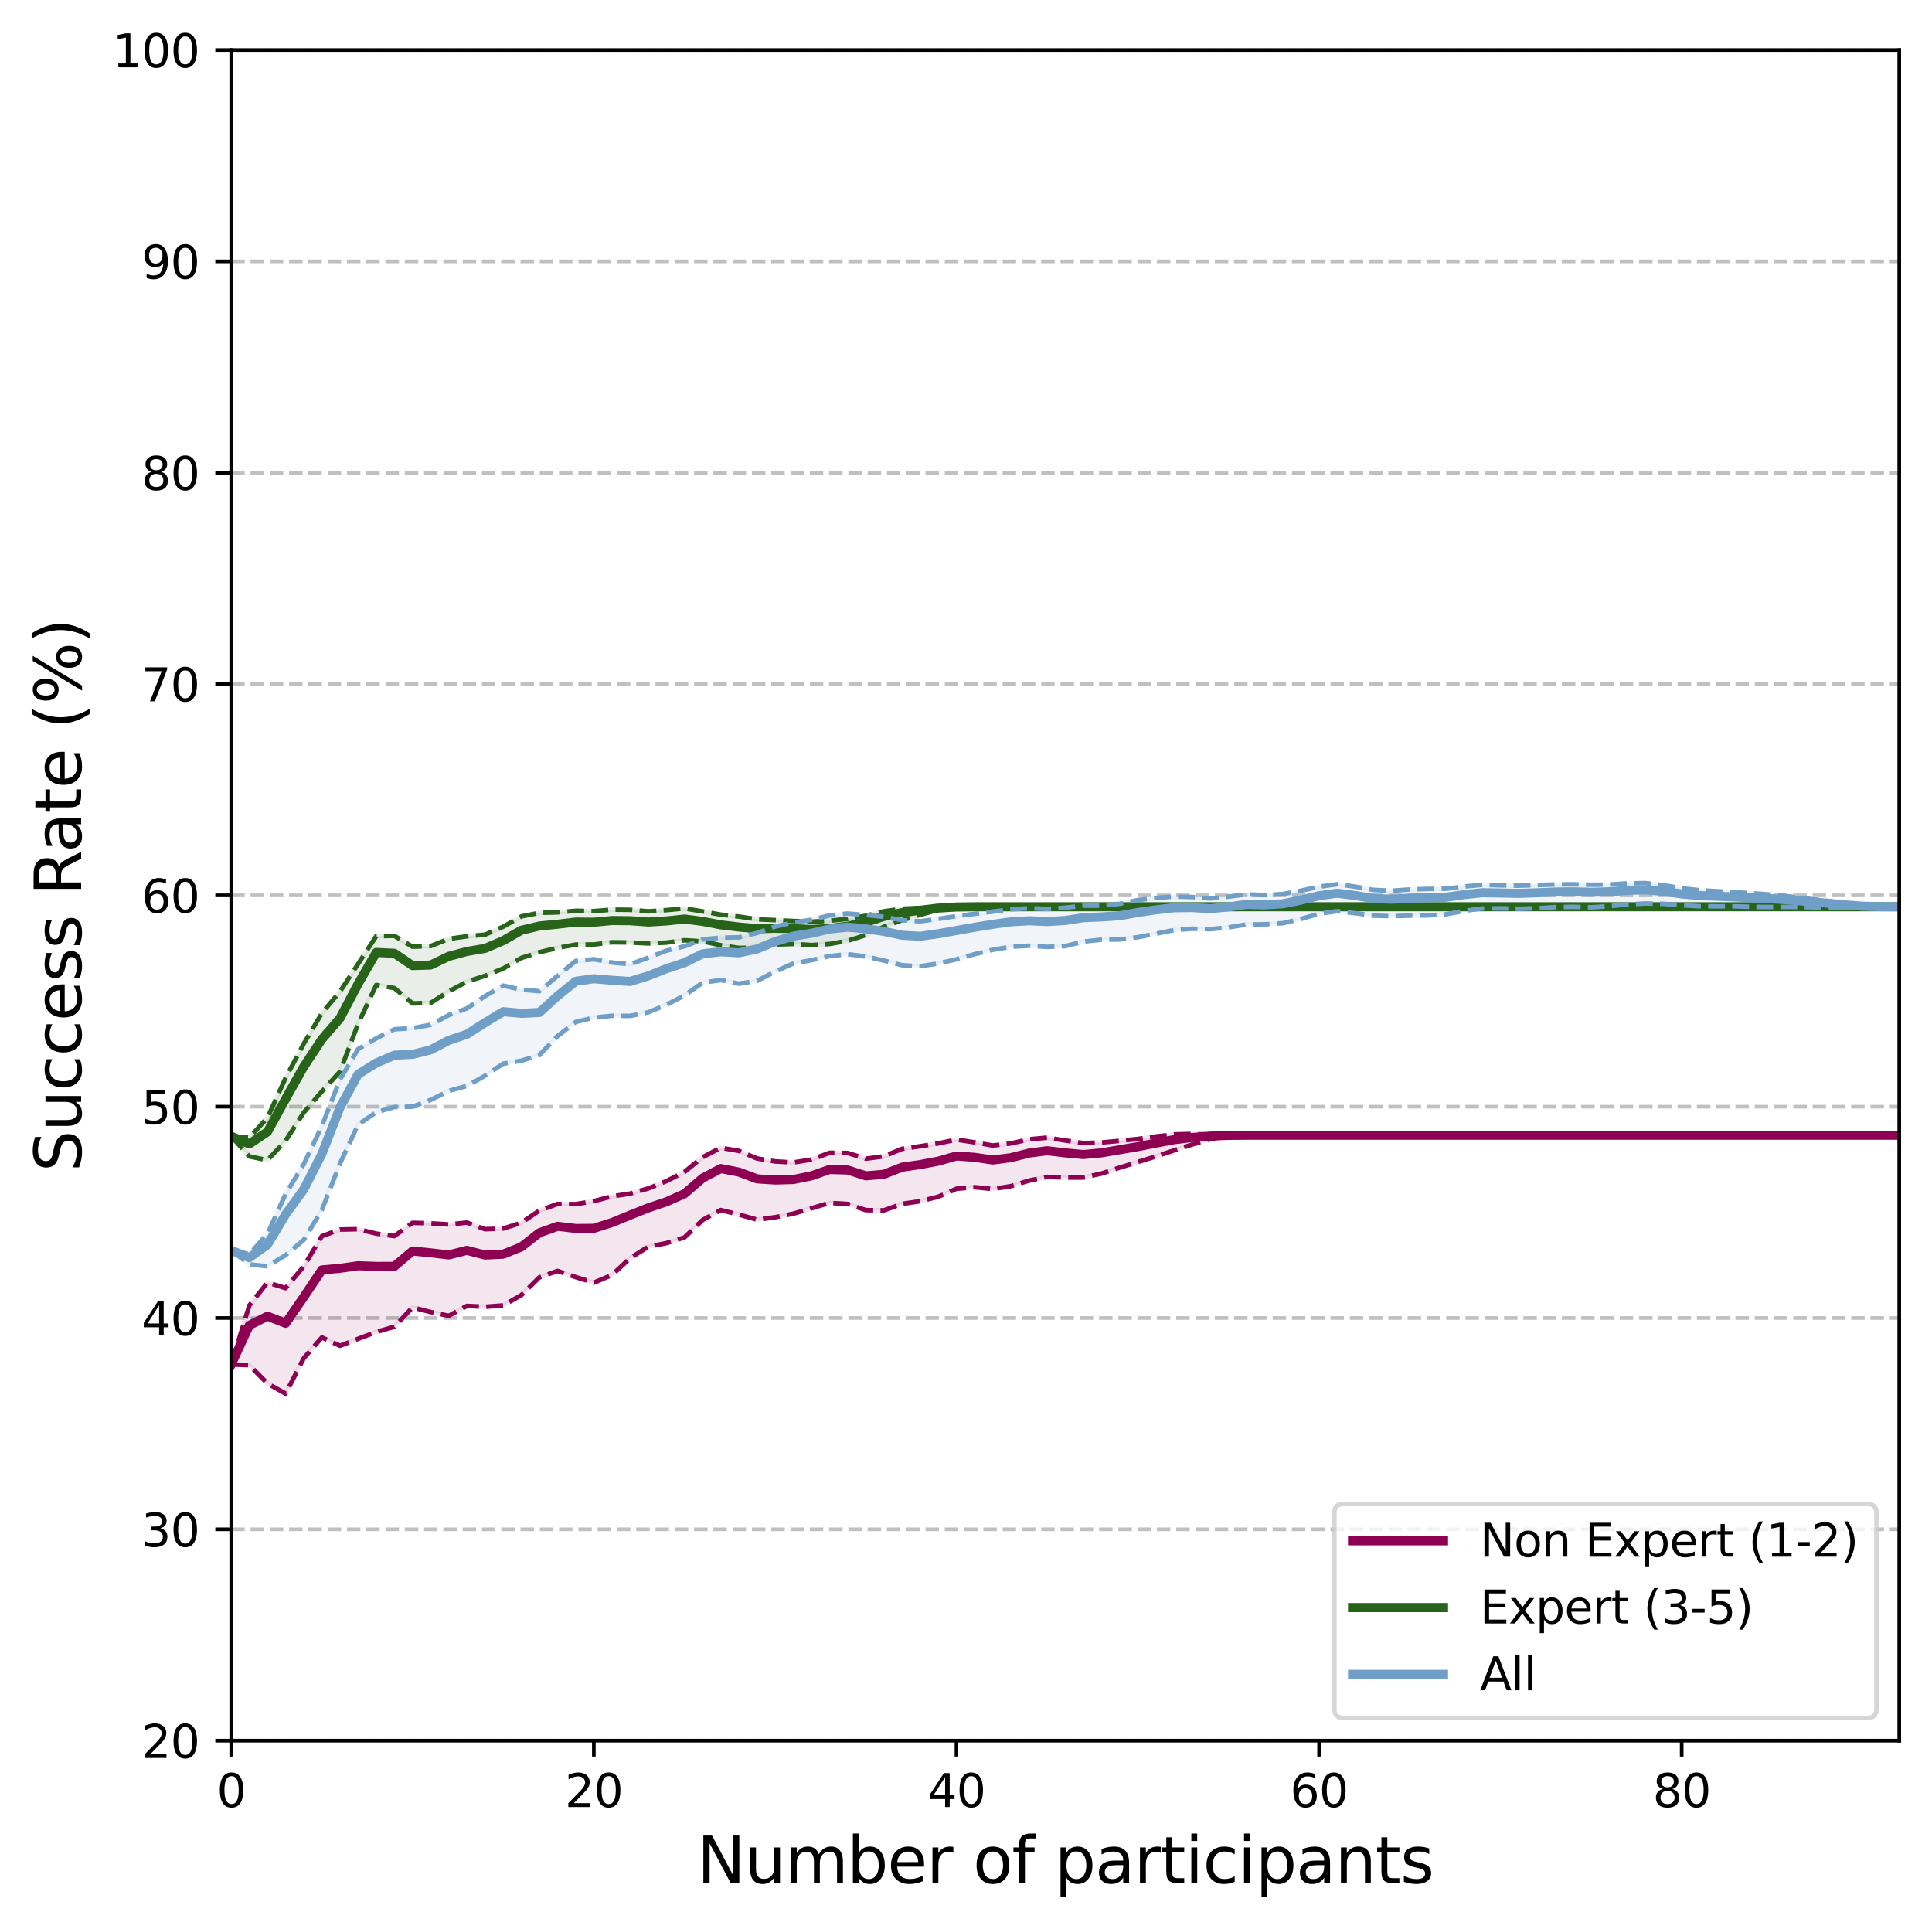 <?xml version="1.0" encoding="utf-8" standalone="no"?>
<!DOCTYPE svg PUBLIC "-//W3C//DTD SVG 1.1//EN"
  "http://www.w3.org/Graphics/SVG/1.1/DTD/svg11.dtd">
<svg xmlns:xlink="http://www.w3.org/1999/xlink" width="424.767pt" height="424.107pt" viewBox="0 0 424.767 424.107" xmlns="http://www.w3.org/2000/svg" version="1.1">
 <defs>
  <style type="text/css">*{stroke-linejoin: round; stroke-linecap: butt}</style>
 </defs>
 <g id="figure_1">
  <g id="patch_1">
   <path d="M 0 424.107 
L 424.767 424.107 
L 424.767 0 
L 0 0 
z
" style="fill: #ffffff"/>
  </g>
  <g id="axes_1">
   <g id="patch_2">
    <path d="M 50.837 382.679 
L 417.567 382.679 
L 417.567 10.999 
L 50.837 10.999 
z
" style="fill: #ffffff"/>
   </g>
   <g id="matplotlib.axis_1">
    <g id="xtick_1">
     <g id="line2d_1">
      <defs>
       <path id="md08ac98816" d="M 0 0 
L 0 3.5 
" style="stroke: #000000; stroke-width: 0.8"/>
      </defs>
      <g>
       <use xlink:href="#md08ac98816" x="50.837" y="382.679" style="stroke: #000000; stroke-width: 0.8"/>
      </g>
     </g>
     <g id="text_1">
      <!-- 0 -->
      <g transform="translate(47.656 397.278) scale(0.1 -0.1)">
       <defs>
        <path id="DejaVuSans-30" d="M 2034 4250 
Q 1547 4250 1301 3770 
Q 1056 3291 1056 2328 
Q 1056 1369 1301 889 
Q 1547 409 2034 409 
Q 2525 409 2770 889 
Q 3016 1369 3016 2328 
Q 3016 3291 2770 3770 
Q 2525 4250 2034 4250 
z
M 2034 4750 
Q 2819 4750 3233 4129 
Q 3647 3509 3647 2328 
Q 3647 1150 3233 529 
Q 2819 -91 2034 -91 
Q 1250 -91 836 529 
Q 422 1150 422 2328 
Q 422 3509 836 4129 
Q 1250 4750 2034 4750 
z
" transform="scale(0.016)"/>
       </defs>
       <use xlink:href="#DejaVuSans-30"/>
      </g>
     </g>
    </g>
    <g id="xtick_2">
     <g id="line2d_2">
      <g>
       <use xlink:href="#md08ac98816" x="130.561" y="382.679" style="stroke: #000000; stroke-width: 0.8"/>
      </g>
     </g>
     <g id="text_2">
      <!-- 20 -->
      <g transform="translate(124.198 397.278) scale(0.1 -0.1)">
       <defs>
        <path id="DejaVuSans-32" d="M 1228 531 
L 3431 531 
L 3431 0 
L 469 0 
L 469 531 
Q 828 903 1448 1529 
Q 2069 2156 2228 2338 
Q 2531 2678 2651 2914 
Q 2772 3150 2772 3378 
Q 2772 3750 2511 3984 
Q 2250 4219 1831 4219 
Q 1534 4219 1204 4116 
Q 875 4013 500 3803 
L 500 4441 
Q 881 4594 1212 4672 
Q 1544 4750 1819 4750 
Q 2544 4750 2975 4387 
Q 3406 4025 3406 3419 
Q 3406 3131 3298 2873 
Q 3191 2616 2906 2266 
Q 2828 2175 2409 1742 
Q 1991 1309 1228 531 
z
" transform="scale(0.016)"/>
       </defs>
       <use xlink:href="#DejaVuSans-32"/>
       <use xlink:href="#DejaVuSans-30" x="63.623"/>
      </g>
     </g>
    </g>
    <g id="xtick_3">
     <g id="line2d_3">
      <g>
       <use xlink:href="#md08ac98816" x="210.285" y="382.679" style="stroke: #000000; stroke-width: 0.8"/>
      </g>
     </g>
     <g id="text_3">
      <!-- 40 -->
      <g transform="translate(203.922 397.278) scale(0.1 -0.1)">
       <defs>
        <path id="DejaVuSans-34" d="M 2419 4116 
L 825 1625 
L 2419 1625 
L 2419 4116 
z
M 2253 4666 
L 3047 4666 
L 3047 1625 
L 3713 1625 
L 3713 1100 
L 3047 1100 
L 3047 0 
L 2419 0 
L 2419 1100 
L 313 1100 
L 313 1709 
L 2253 4666 
z
" transform="scale(0.016)"/>
       </defs>
       <use xlink:href="#DejaVuSans-34"/>
       <use xlink:href="#DejaVuSans-30" x="63.623"/>
      </g>
     </g>
    </g>
    <g id="xtick_4">
     <g id="line2d_4">
      <g>
       <use xlink:href="#md08ac98816" x="290.009" y="382.679" style="stroke: #000000; stroke-width: 0.8"/>
      </g>
     </g>
     <g id="text_4">
      <!-- 60 -->
      <g transform="translate(283.646 397.278) scale(0.1 -0.1)">
       <defs>
        <path id="DejaVuSans-36" d="M 2113 2584 
Q 1688 2584 1439 2293 
Q 1191 2003 1191 1497 
Q 1191 994 1439 701 
Q 1688 409 2113 409 
Q 2538 409 2786 701 
Q 3034 994 3034 1497 
Q 3034 2003 2786 2293 
Q 2538 2584 2113 2584 
z
M 3366 4563 
L 3366 3988 
Q 3128 4100 2886 4159 
Q 2644 4219 2406 4219 
Q 1781 4219 1451 3797 
Q 1122 3375 1075 2522 
Q 1259 2794 1537 2939 
Q 1816 3084 2150 3084 
Q 2853 3084 3261 2657 
Q 3669 2231 3669 1497 
Q 3669 778 3244 343 
Q 2819 -91 2113 -91 
Q 1303 -91 875 529 
Q 447 1150 447 2328 
Q 447 3434 972 4092 
Q 1497 4750 2381 4750 
Q 2619 4750 2861 4703 
Q 3103 4656 3366 4563 
z
" transform="scale(0.016)"/>
       </defs>
       <use xlink:href="#DejaVuSans-36"/>
       <use xlink:href="#DejaVuSans-30" x="63.623"/>
      </g>
     </g>
    </g>
    <g id="xtick_5">
     <g id="line2d_5">
      <g>
       <use xlink:href="#md08ac98816" x="369.733" y="382.679" style="stroke: #000000; stroke-width: 0.8"/>
      </g>
     </g>
     <g id="text_5">
      <!-- 80 -->
      <g transform="translate(363.37 397.278) scale(0.1 -0.1)">
       <defs>
        <path id="DejaVuSans-38" d="M 2034 2216 
Q 1584 2216 1326 1975 
Q 1069 1734 1069 1313 
Q 1069 891 1326 650 
Q 1584 409 2034 409 
Q 2484 409 2743 651 
Q 3003 894 3003 1313 
Q 3003 1734 2745 1975 
Q 2488 2216 2034 2216 
z
M 1403 2484 
Q 997 2584 770 2862 
Q 544 3141 544 3541 
Q 544 4100 942 4425 
Q 1341 4750 2034 4750 
Q 2731 4750 3128 4425 
Q 3525 4100 3525 3541 
Q 3525 3141 3298 2862 
Q 3072 2584 2669 2484 
Q 3125 2378 3379 2068 
Q 3634 1759 3634 1313 
Q 3634 634 3220 271 
Q 2806 -91 2034 -91 
Q 1263 -91 848 271 
Q 434 634 434 1313 
Q 434 1759 690 2068 
Q 947 2378 1403 2484 
z
M 1172 3481 
Q 1172 3119 1398 2916 
Q 1625 2713 2034 2713 
Q 2441 2713 2670 2916 
Q 2900 3119 2900 3481 
Q 2900 3844 2670 4047 
Q 2441 4250 2034 4250 
Q 1625 4250 1398 4047 
Q 1172 3844 1172 3481 
z
" transform="scale(0.016)"/>
       </defs>
       <use xlink:href="#DejaVuSans-38"/>
       <use xlink:href="#DejaVuSans-30" x="63.623"/>
      </g>
     </g>
    </g>
    <g id="text_6">
     <!-- Number of participants -->
     <g transform="translate(153.23 413.995) scale(0.14 -0.14)">
      <defs>
       <path id="DejaVuSans-4e" d="M 628 4666 
L 1478 4666 
L 3547 763 
L 3547 4666 
L 4159 4666 
L 4159 0 
L 3309 0 
L 1241 3903 
L 1241 0 
L 628 0 
L 628 4666 
z
" transform="scale(0.016)"/>
       <path id="DejaVuSans-75" d="M 544 1381 
L 544 3500 
L 1119 3500 
L 1119 1403 
Q 1119 906 1312 657 
Q 1506 409 1894 409 
Q 2359 409 2629 706 
Q 2900 1003 2900 1516 
L 2900 3500 
L 3475 3500 
L 3475 0 
L 2900 0 
L 2900 538 
Q 2691 219 2414 64 
Q 2138 -91 1772 -91 
Q 1169 -91 856 284 
Q 544 659 544 1381 
z
M 1991 3584 
L 1991 3584 
z
" transform="scale(0.016)"/>
       <path id="DejaVuSans-6d" d="M 3328 2828 
Q 3544 3216 3844 3400 
Q 4144 3584 4550 3584 
Q 5097 3584 5394 3201 
Q 5691 2819 5691 2113 
L 5691 0 
L 5113 0 
L 5113 2094 
Q 5113 2597 4934 2840 
Q 4756 3084 4391 3084 
Q 3944 3084 3684 2787 
Q 3425 2491 3425 1978 
L 3425 0 
L 2847 0 
L 2847 2094 
Q 2847 2600 2669 2842 
Q 2491 3084 2119 3084 
Q 1678 3084 1418 2786 
Q 1159 2488 1159 1978 
L 1159 0 
L 581 0 
L 581 3500 
L 1159 3500 
L 1159 2956 
Q 1356 3278 1631 3431 
Q 1906 3584 2284 3584 
Q 2666 3584 2933 3390 
Q 3200 3197 3328 2828 
z
" transform="scale(0.016)"/>
       <path id="DejaVuSans-62" d="M 3116 1747 
Q 3116 2381 2855 2742 
Q 2594 3103 2138 3103 
Q 1681 3103 1420 2742 
Q 1159 2381 1159 1747 
Q 1159 1113 1420 752 
Q 1681 391 2138 391 
Q 2594 391 2855 752 
Q 3116 1113 3116 1747 
z
M 1159 2969 
Q 1341 3281 1617 3432 
Q 1894 3584 2278 3584 
Q 2916 3584 3314 3078 
Q 3713 2572 3713 1747 
Q 3713 922 3314 415 
Q 2916 -91 2278 -91 
Q 1894 -91 1617 61 
Q 1341 213 1159 525 
L 1159 0 
L 581 0 
L 581 4863 
L 1159 4863 
L 1159 2969 
z
" transform="scale(0.016)"/>
       <path id="DejaVuSans-65" d="M 3597 1894 
L 3597 1613 
L 953 1613 
Q 991 1019 1311 708 
Q 1631 397 2203 397 
Q 2534 397 2845 478 
Q 3156 559 3463 722 
L 3463 178 
Q 3153 47 2828 -22 
Q 2503 -91 2169 -91 
Q 1331 -91 842 396 
Q 353 884 353 1716 
Q 353 2575 817 3079 
Q 1281 3584 2069 3584 
Q 2775 3584 3186 3129 
Q 3597 2675 3597 1894 
z
M 3022 2063 
Q 3016 2534 2758 2815 
Q 2500 3097 2075 3097 
Q 1594 3097 1305 2825 
Q 1016 2553 972 2059 
L 3022 2063 
z
" transform="scale(0.016)"/>
       <path id="DejaVuSans-72" d="M 2631 2963 
Q 2534 3019 2420 3045 
Q 2306 3072 2169 3072 
Q 1681 3072 1420 2755 
Q 1159 2438 1159 1844 
L 1159 0 
L 581 0 
L 581 3500 
L 1159 3500 
L 1159 2956 
Q 1341 3275 1631 3429 
Q 1922 3584 2338 3584 
Q 2397 3584 2469 3576 
Q 2541 3569 2628 3553 
L 2631 2963 
z
" transform="scale(0.016)"/>
       <path id="DejaVuSans-20" transform="scale(0.016)"/>
       <path id="DejaVuSans-6f" d="M 1959 3097 
Q 1497 3097 1228 2736 
Q 959 2375 959 1747 
Q 959 1119 1226 758 
Q 1494 397 1959 397 
Q 2419 397 2687 759 
Q 2956 1122 2956 1747 
Q 2956 2369 2687 2733 
Q 2419 3097 1959 3097 
z
M 1959 3584 
Q 2709 3584 3137 3096 
Q 3566 2609 3566 1747 
Q 3566 888 3137 398 
Q 2709 -91 1959 -91 
Q 1206 -91 779 398 
Q 353 888 353 1747 
Q 353 2609 779 3096 
Q 1206 3584 1959 3584 
z
" transform="scale(0.016)"/>
       <path id="DejaVuSans-66" d="M 2375 4863 
L 2375 4384 
L 1825 4384 
Q 1516 4384 1395 4259 
Q 1275 4134 1275 3809 
L 1275 3500 
L 2222 3500 
L 2222 3053 
L 1275 3053 
L 1275 0 
L 697 0 
L 697 3053 
L 147 3053 
L 147 3500 
L 697 3500 
L 697 3744 
Q 697 4328 969 4595 
Q 1241 4863 1831 4863 
L 2375 4863 
z
" transform="scale(0.016)"/>
       <path id="DejaVuSans-70" d="M 1159 525 
L 1159 -1331 
L 581 -1331 
L 581 3500 
L 1159 3500 
L 1159 2969 
Q 1341 3281 1617 3432 
Q 1894 3584 2278 3584 
Q 2916 3584 3314 3078 
Q 3713 2572 3713 1747 
Q 3713 922 3314 415 
Q 2916 -91 2278 -91 
Q 1894 -91 1617 61 
Q 1341 213 1159 525 
z
M 3116 1747 
Q 3116 2381 2855 2742 
Q 2594 3103 2138 3103 
Q 1681 3103 1420 2742 
Q 1159 2381 1159 1747 
Q 1159 1113 1420 752 
Q 1681 391 2138 391 
Q 2594 391 2855 752 
Q 3116 1113 3116 1747 
z
" transform="scale(0.016)"/>
       <path id="DejaVuSans-61" d="M 2194 1759 
Q 1497 1759 1228 1600 
Q 959 1441 959 1056 
Q 959 750 1161 570 
Q 1363 391 1709 391 
Q 2188 391 2477 730 
Q 2766 1069 2766 1631 
L 2766 1759 
L 2194 1759 
z
M 3341 1997 
L 3341 0 
L 2766 0 
L 2766 531 
Q 2569 213 2275 61 
Q 1981 -91 1556 -91 
Q 1019 -91 701 211 
Q 384 513 384 1019 
Q 384 1609 779 1909 
Q 1175 2209 1959 2209 
L 2766 2209 
L 2766 2266 
Q 2766 2663 2505 2880 
Q 2244 3097 1772 3097 
Q 1472 3097 1187 3025 
Q 903 2953 641 2809 
L 641 3341 
Q 956 3463 1253 3523 
Q 1550 3584 1831 3584 
Q 2591 3584 2966 3190 
Q 3341 2797 3341 1997 
z
" transform="scale(0.016)"/>
       <path id="DejaVuSans-74" d="M 1172 4494 
L 1172 3500 
L 2356 3500 
L 2356 3053 
L 1172 3053 
L 1172 1153 
Q 1172 725 1289 603 
Q 1406 481 1766 481 
L 2356 481 
L 2356 0 
L 1766 0 
Q 1100 0 847 248 
Q 594 497 594 1153 
L 594 3053 
L 172 3053 
L 172 3500 
L 594 3500 
L 594 4494 
L 1172 4494 
z
" transform="scale(0.016)"/>
       <path id="DejaVuSans-69" d="M 603 3500 
L 1178 3500 
L 1178 0 
L 603 0 
L 603 3500 
z
M 603 4863 
L 1178 4863 
L 1178 4134 
L 603 4134 
L 603 4863 
z
" transform="scale(0.016)"/>
       <path id="DejaVuSans-63" d="M 3122 3366 
L 3122 2828 
Q 2878 2963 2633 3030 
Q 2388 3097 2138 3097 
Q 1578 3097 1268 2742 
Q 959 2388 959 1747 
Q 959 1106 1268 751 
Q 1578 397 2138 397 
Q 2388 397 2633 464 
Q 2878 531 3122 666 
L 3122 134 
Q 2881 22 2623 -34 
Q 2366 -91 2075 -91 
Q 1284 -91 818 406 
Q 353 903 353 1747 
Q 353 2603 823 3093 
Q 1294 3584 2113 3584 
Q 2378 3584 2631 3529 
Q 2884 3475 3122 3366 
z
" transform="scale(0.016)"/>
       <path id="DejaVuSans-6e" d="M 3513 2113 
L 3513 0 
L 2938 0 
L 2938 2094 
Q 2938 2591 2744 2837 
Q 2550 3084 2163 3084 
Q 1697 3084 1428 2787 
Q 1159 2491 1159 1978 
L 1159 0 
L 581 0 
L 581 3500 
L 1159 3500 
L 1159 2956 
Q 1366 3272 1645 3428 
Q 1925 3584 2291 3584 
Q 2894 3584 3203 3211 
Q 3513 2838 3513 2113 
z
" transform="scale(0.016)"/>
       <path id="DejaVuSans-73" d="M 2834 3397 
L 2834 2853 
Q 2591 2978 2328 3040 
Q 2066 3103 1784 3103 
Q 1356 3103 1142 2972 
Q 928 2841 928 2578 
Q 928 2378 1081 2264 
Q 1234 2150 1697 2047 
L 1894 2003 
Q 2506 1872 2764 1633 
Q 3022 1394 3022 966 
Q 3022 478 2636 193 
Q 2250 -91 1575 -91 
Q 1294 -91 989 -36 
Q 684 19 347 128 
L 347 722 
Q 666 556 975 473 
Q 1284 391 1588 391 
Q 1994 391 2212 530 
Q 2431 669 2431 922 
Q 2431 1156 2273 1281 
Q 2116 1406 1581 1522 
L 1381 1569 
Q 847 1681 609 1914 
Q 372 2147 372 2553 
Q 372 3047 722 3315 
Q 1072 3584 1716 3584 
Q 2034 3584 2315 3537 
Q 2597 3491 2834 3397 
z
" transform="scale(0.016)"/>
      </defs>
      <use xlink:href="#DejaVuSans-4e"/>
      <use xlink:href="#DejaVuSans-75" x="74.805"/>
      <use xlink:href="#DejaVuSans-6d" x="138.184"/>
      <use xlink:href="#DejaVuSans-62" x="235.596"/>
      <use xlink:href="#DejaVuSans-65" x="299.072"/>
      <use xlink:href="#DejaVuSans-72" x="360.596"/>
      <use xlink:href="#DejaVuSans-20" x="401.709"/>
      <use xlink:href="#DejaVuSans-6f" x="433.496"/>
      <use xlink:href="#DejaVuSans-66" x="494.678"/>
      <use xlink:href="#DejaVuSans-20" x="529.883"/>
      <use xlink:href="#DejaVuSans-70" x="561.67"/>
      <use xlink:href="#DejaVuSans-61" x="625.146"/>
      <use xlink:href="#DejaVuSans-72" x="686.426"/>
      <use xlink:href="#DejaVuSans-74" x="727.539"/>
      <use xlink:href="#DejaVuSans-69" x="766.748"/>
      <use xlink:href="#DejaVuSans-63" x="794.531"/>
      <use xlink:href="#DejaVuSans-69" x="849.512"/>
      <use xlink:href="#DejaVuSans-70" x="877.295"/>
      <use xlink:href="#DejaVuSans-61" x="940.771"/>
      <use xlink:href="#DejaVuSans-6e" x="1002.051"/>
      <use xlink:href="#DejaVuSans-74" x="1065.43"/>
      <use xlink:href="#DejaVuSans-73" x="1104.639"/>
     </g>
    </g>
   </g>
   <g id="matplotlib.axis_2">
    <g id="ytick_1">
     <g id="line2d_6">
      <path d="M 50.837 382.679 
L 417.567 382.679 
" clip-path="url(#pd569a651c5)" style="fill: none; stroke-dasharray: 2.96,1.28; stroke-dashoffset: 0; stroke: #c0c0c0; stroke-width: 0.8"/>
     </g>
     <g id="line2d_7">
      <defs>
       <path id="m6acfdb5075" d="M 0 0 
L -3.5 0 
" style="stroke: #000000; stroke-width: 0.8"/>
      </defs>
      <g>
       <use xlink:href="#m6acfdb5075" x="50.837" y="382.679" style="stroke: #000000; stroke-width: 0.8"/>
      </g>
     </g>
     <g id="text_7">
      <!-- 20 -->
      <g transform="translate(31.112 386.478) scale(0.1 -0.1)">
       <use xlink:href="#DejaVuSans-32"/>
       <use xlink:href="#DejaVuSans-30" x="63.623"/>
      </g>
     </g>
    </g>
    <g id="ytick_2">
     <g id="line2d_8">
      <path d="M 50.837 336.219 
L 417.567 336.219 
" clip-path="url(#pd569a651c5)" style="fill: none; stroke-dasharray: 2.96,1.28; stroke-dashoffset: 0; stroke: #c0c0c0; stroke-width: 0.8"/>
     </g>
     <g id="line2d_9">
      <g>
       <use xlink:href="#m6acfdb5075" x="50.837" y="336.219" style="stroke: #000000; stroke-width: 0.8"/>
      </g>
     </g>
     <g id="text_8">
      <!-- 30 -->
      <g transform="translate(31.112 340.018) scale(0.1 -0.1)">
       <defs>
        <path id="DejaVuSans-33" d="M 2597 2516 
Q 3050 2419 3304 2112 
Q 3559 1806 3559 1356 
Q 3559 666 3084 287 
Q 2609 -91 1734 -91 
Q 1441 -91 1130 -33 
Q 819 25 488 141 
L 488 750 
Q 750 597 1062 519 
Q 1375 441 1716 441 
Q 2309 441 2620 675 
Q 2931 909 2931 1356 
Q 2931 1769 2642 2001 
Q 2353 2234 1838 2234 
L 1294 2234 
L 1294 2753 
L 1863 2753 
Q 2328 2753 2575 2939 
Q 2822 3125 2822 3475 
Q 2822 3834 2567 4026 
Q 2313 4219 1838 4219 
Q 1578 4219 1281 4162 
Q 984 4106 628 3988 
L 628 4550 
Q 988 4650 1302 4700 
Q 1616 4750 1894 4750 
Q 2613 4750 3031 4423 
Q 3450 4097 3450 3541 
Q 3450 3153 3228 2886 
Q 3006 2619 2597 2516 
z
" transform="scale(0.016)"/>
       </defs>
       <use xlink:href="#DejaVuSans-33"/>
       <use xlink:href="#DejaVuSans-30" x="63.623"/>
      </g>
     </g>
    </g>
    <g id="ytick_3">
     <g id="line2d_10">
      <path d="M 50.837 289.759 
L 417.567 289.759 
" clip-path="url(#pd569a651c5)" style="fill: none; stroke-dasharray: 2.96,1.28; stroke-dashoffset: 0; stroke: #c0c0c0; stroke-width: 0.8"/>
     </g>
     <g id="line2d_11">
      <g>
       <use xlink:href="#m6acfdb5075" x="50.837" y="289.759" style="stroke: #000000; stroke-width: 0.8"/>
      </g>
     </g>
     <g id="text_9">
      <!-- 40 -->
      <g transform="translate(31.112 293.558) scale(0.1 -0.1)">
       <use xlink:href="#DejaVuSans-34"/>
       <use xlink:href="#DejaVuSans-30" x="63.623"/>
      </g>
     </g>
    </g>
    <g id="ytick_4">
     <g id="line2d_12">
      <path d="M 50.837 243.299 
L 417.567 243.299 
" clip-path="url(#pd569a651c5)" style="fill: none; stroke-dasharray: 2.96,1.28; stroke-dashoffset: 0; stroke: #c0c0c0; stroke-width: 0.8"/>
     </g>
     <g id="line2d_13">
      <g>
       <use xlink:href="#m6acfdb5075" x="50.837" y="243.299" style="stroke: #000000; stroke-width: 0.8"/>
      </g>
     </g>
     <g id="text_10">
      <!-- 50 -->
      <g transform="translate(31.112 247.098) scale(0.1 -0.1)">
       <defs>
        <path id="DejaVuSans-35" d="M 691 4666 
L 3169 4666 
L 3169 4134 
L 1269 4134 
L 1269 2991 
Q 1406 3038 1543 3061 
Q 1681 3084 1819 3084 
Q 2600 3084 3056 2656 
Q 3513 2228 3513 1497 
Q 3513 744 3044 326 
Q 2575 -91 1722 -91 
Q 1428 -91 1123 -41 
Q 819 9 494 109 
L 494 744 
Q 775 591 1075 516 
Q 1375 441 1709 441 
Q 2250 441 2565 725 
Q 2881 1009 2881 1497 
Q 2881 1984 2565 2268 
Q 2250 2553 1709 2553 
Q 1456 2553 1204 2497 
Q 953 2441 691 2322 
L 691 4666 
z
" transform="scale(0.016)"/>
       </defs>
       <use xlink:href="#DejaVuSans-35"/>
       <use xlink:href="#DejaVuSans-30" x="63.623"/>
      </g>
     </g>
    </g>
    <g id="ytick_5">
     <g id="line2d_14">
      <path d="M 50.837 196.839 
L 417.567 196.839 
" clip-path="url(#pd569a651c5)" style="fill: none; stroke-dasharray: 2.96,1.28; stroke-dashoffset: 0; stroke: #c0c0c0; stroke-width: 0.8"/>
     </g>
     <g id="line2d_15">
      <g>
       <use xlink:href="#m6acfdb5075" x="50.837" y="196.839" style="stroke: #000000; stroke-width: 0.8"/>
      </g>
     </g>
     <g id="text_11">
      <!-- 60 -->
      <g transform="translate(31.112 200.638) scale(0.1 -0.1)">
       <use xlink:href="#DejaVuSans-36"/>
       <use xlink:href="#DejaVuSans-30" x="63.623"/>
      </g>
     </g>
    </g>
    <g id="ytick_6">
     <g id="line2d_16">
      <path d="M 50.837 150.379 
L 417.567 150.379 
" clip-path="url(#pd569a651c5)" style="fill: none; stroke-dasharray: 2.96,1.28; stroke-dashoffset: 0; stroke: #c0c0c0; stroke-width: 0.8"/>
     </g>
     <g id="line2d_17">
      <g>
       <use xlink:href="#m6acfdb5075" x="50.837" y="150.379" style="stroke: #000000; stroke-width: 0.8"/>
      </g>
     </g>
     <g id="text_12">
      <!-- 70 -->
      <g transform="translate(31.112 154.178) scale(0.1 -0.1)">
       <defs>
        <path id="DejaVuSans-37" d="M 525 4666 
L 3525 4666 
L 3525 4397 
L 1831 0 
L 1172 0 
L 2766 4134 
L 525 4134 
L 525 4666 
z
" transform="scale(0.016)"/>
       </defs>
       <use xlink:href="#DejaVuSans-37"/>
       <use xlink:href="#DejaVuSans-30" x="63.623"/>
      </g>
     </g>
    </g>
    <g id="ytick_7">
     <g id="line2d_18">
      <path d="M 50.837 103.919 
L 417.567 103.919 
" clip-path="url(#pd569a651c5)" style="fill: none; stroke-dasharray: 2.96,1.28; stroke-dashoffset: 0; stroke: #c0c0c0; stroke-width: 0.8"/>
     </g>
     <g id="line2d_19">
      <g>
       <use xlink:href="#m6acfdb5075" x="50.837" y="103.919" style="stroke: #000000; stroke-width: 0.8"/>
      </g>
     </g>
     <g id="text_13">
      <!-- 80 -->
      <g transform="translate(31.112 107.718) scale(0.1 -0.1)">
       <use xlink:href="#DejaVuSans-38"/>
       <use xlink:href="#DejaVuSans-30" x="63.623"/>
      </g>
     </g>
    </g>
    <g id="ytick_8">
     <g id="line2d_20">
      <path d="M 50.837 57.459 
L 417.567 57.459 
" clip-path="url(#pd569a651c5)" style="fill: none; stroke-dasharray: 2.96,1.28; stroke-dashoffset: 0; stroke: #c0c0c0; stroke-width: 0.8"/>
     </g>
     <g id="line2d_21">
      <g>
       <use xlink:href="#m6acfdb5075" x="50.837" y="57.459" style="stroke: #000000; stroke-width: 0.8"/>
      </g>
     </g>
     <g id="text_14">
      <!-- 90 -->
      <g transform="translate(31.112 61.258) scale(0.1 -0.1)">
       <defs>
        <path id="DejaVuSans-39" d="M 703 97 
L 703 672 
Q 941 559 1184 500 
Q 1428 441 1663 441 
Q 2288 441 2617 861 
Q 2947 1281 2994 2138 
Q 2813 1869 2534 1725 
Q 2256 1581 1919 1581 
Q 1219 1581 811 2004 
Q 403 2428 403 3163 
Q 403 3881 828 4315 
Q 1253 4750 1959 4750 
Q 2769 4750 3195 4129 
Q 3622 3509 3622 2328 
Q 3622 1225 3098 567 
Q 2575 -91 1691 -91 
Q 1453 -91 1209 -44 
Q 966 3 703 97 
z
M 1959 2075 
Q 2384 2075 2632 2365 
Q 2881 2656 2881 3163 
Q 2881 3666 2632 3958 
Q 2384 4250 1959 4250 
Q 1534 4250 1286 3958 
Q 1038 3666 1038 3163 
Q 1038 2656 1286 2365 
Q 1534 2075 1959 2075 
z
" transform="scale(0.016)"/>
       </defs>
       <use xlink:href="#DejaVuSans-39"/>
       <use xlink:href="#DejaVuSans-30" x="63.623"/>
      </g>
     </g>
    </g>
    <g id="ytick_9">
     <g id="line2d_22">
      <path d="M 50.837 10.999 
L 417.567 10.999 
" clip-path="url(#pd569a651c5)" style="fill: none; stroke-dasharray: 2.96,1.28; stroke-dashoffset: 0; stroke: #c0c0c0; stroke-width: 0.8"/>
     </g>
     <g id="line2d_23">
      <g>
       <use xlink:href="#m6acfdb5075" x="50.837" y="10.999" style="stroke: #000000; stroke-width: 0.8"/>
      </g>
     </g>
     <g id="text_15">
      <!-- 100 -->
      <g transform="translate(24.749 14.798) scale(0.1 -0.1)">
       <defs>
        <path id="DejaVuSans-31" d="M 794 531 
L 1825 531 
L 1825 4091 
L 703 3866 
L 703 4441 
L 1819 4666 
L 2450 4666 
L 2450 531 
L 3481 531 
L 3481 0 
L 794 0 
L 794 531 
z
" transform="scale(0.016)"/>
       </defs>
       <use xlink:href="#DejaVuSans-31"/>
       <use xlink:href="#DejaVuSans-30" x="63.623"/>
       <use xlink:href="#DejaVuSans-30" x="127.246"/>
      </g>
     </g>
    </g>
    <g id="text_16">
     <!-- Success Rate (%) -->
     <g transform="translate(17.838 257.628) rotate(-90) scale(0.14 -0.14)">
      <defs>
       <path id="DejaVuSans-53" d="M 3425 4513 
L 3425 3897 
Q 3066 4069 2747 4153 
Q 2428 4238 2131 4238 
Q 1616 4238 1336 4038 
Q 1056 3838 1056 3469 
Q 1056 3159 1242 3001 
Q 1428 2844 1947 2747 
L 2328 2669 
Q 3034 2534 3370 2195 
Q 3706 1856 3706 1288 
Q 3706 609 3251 259 
Q 2797 -91 1919 -91 
Q 1588 -91 1214 -16 
Q 841 59 441 206 
L 441 856 
Q 825 641 1194 531 
Q 1563 422 1919 422 
Q 2459 422 2753 634 
Q 3047 847 3047 1241 
Q 3047 1584 2836 1778 
Q 2625 1972 2144 2069 
L 1759 2144 
Q 1053 2284 737 2584 
Q 422 2884 422 3419 
Q 422 4038 858 4394 
Q 1294 4750 2059 4750 
Q 2388 4750 2728 4690 
Q 3069 4631 3425 4513 
z
" transform="scale(0.016)"/>
       <path id="DejaVuSans-52" d="M 2841 2188 
Q 3044 2119 3236 1894 
Q 3428 1669 3622 1275 
L 4263 0 
L 3584 0 
L 2988 1197 
Q 2756 1666 2539 1819 
Q 2322 1972 1947 1972 
L 1259 1972 
L 1259 0 
L 628 0 
L 628 4666 
L 2053 4666 
Q 2853 4666 3247 4331 
Q 3641 3997 3641 3322 
Q 3641 2881 3436 2590 
Q 3231 2300 2841 2188 
z
M 1259 4147 
L 1259 2491 
L 2053 2491 
Q 2509 2491 2742 2702 
Q 2975 2913 2975 3322 
Q 2975 3731 2742 3939 
Q 2509 4147 2053 4147 
L 1259 4147 
z
" transform="scale(0.016)"/>
       <path id="DejaVuSans-28" d="M 1984 4856 
Q 1566 4138 1362 3434 
Q 1159 2731 1159 2009 
Q 1159 1288 1364 580 
Q 1569 -128 1984 -844 
L 1484 -844 
Q 1016 -109 783 600 
Q 550 1309 550 2009 
Q 550 2706 781 3412 
Q 1013 4119 1484 4856 
L 1984 4856 
z
" transform="scale(0.016)"/>
       <path id="DejaVuSans-25" d="M 4653 2053 
Q 4381 2053 4226 1822 
Q 4072 1591 4072 1178 
Q 4072 772 4226 539 
Q 4381 306 4653 306 
Q 4919 306 5073 539 
Q 5228 772 5228 1178 
Q 5228 1588 5073 1820 
Q 4919 2053 4653 2053 
z
M 4653 2450 
Q 5147 2450 5437 2106 
Q 5728 1763 5728 1178 
Q 5728 594 5436 251 
Q 5144 -91 4653 -91 
Q 4153 -91 3862 251 
Q 3572 594 3572 1178 
Q 3572 1766 3864 2108 
Q 4156 2450 4653 2450 
z
M 1428 4353 
Q 1159 4353 1004 4120 
Q 850 3888 850 3481 
Q 850 3069 1003 2837 
Q 1156 2606 1428 2606 
Q 1700 2606 1854 2837 
Q 2009 3069 2009 3481 
Q 2009 3884 1853 4118 
Q 1697 4353 1428 4353 
z
M 4250 4750 
L 4750 4750 
L 1831 -91 
L 1331 -91 
L 4250 4750 
z
M 1428 4750 
Q 1922 4750 2215 4408 
Q 2509 4066 2509 3481 
Q 2509 2891 2217 2550 
Q 1925 2209 1428 2209 
Q 931 2209 642 2551 
Q 353 2894 353 3481 
Q 353 4063 643 4406 
Q 934 4750 1428 4750 
z
" transform="scale(0.016)"/>
       <path id="DejaVuSans-29" d="M 513 4856 
L 1013 4856 
Q 1481 4119 1714 3412 
Q 1947 2706 1947 2009 
Q 1947 1309 1714 600 
Q 1481 -109 1013 -844 
L 513 -844 
Q 928 -128 1133 580 
Q 1338 1288 1338 2009 
Q 1338 2731 1133 3434 
Q 928 4138 513 4856 
z
" transform="scale(0.016)"/>
      </defs>
      <use xlink:href="#DejaVuSans-53"/>
      <use xlink:href="#DejaVuSans-75" x="63.477"/>
      <use xlink:href="#DejaVuSans-63" x="126.855"/>
      <use xlink:href="#DejaVuSans-63" x="181.836"/>
      <use xlink:href="#DejaVuSans-65" x="236.816"/>
      <use xlink:href="#DejaVuSans-73" x="298.34"/>
      <use xlink:href="#DejaVuSans-73" x="350.439"/>
      <use xlink:href="#DejaVuSans-20" x="402.539"/>
      <use xlink:href="#DejaVuSans-52" x="434.326"/>
      <use xlink:href="#DejaVuSans-61" x="501.559"/>
      <use xlink:href="#DejaVuSans-74" x="562.838"/>
      <use xlink:href="#DejaVuSans-65" x="602.047"/>
      <use xlink:href="#DejaVuSans-20" x="663.57"/>
      <use xlink:href="#DejaVuSans-28" x="695.357"/>
      <use xlink:href="#DejaVuSans-25" x="734.371"/>
      <use xlink:href="#DejaVuSans-29" x="829.391"/>
     </g>
    </g>
   </g>
   <g id="PolyCollection_1">
    <defs>
     <path id="mbde12875ce" d="M 50.837 -124.126 
L 50.837 -124.126 
L 54.823 -137.116 
L 58.809 -142.155 
L 62.795 -140.913 
L 66.782 -145.71 
L 70.768 -152.336 
L 74.754 -153.795 
L 78.74 -153.871 
L 82.726 -152.9 
L 86.713 -152.355 
L 90.699 -155.268 
L 94.685 -155.173 
L 98.671 -154.907 
L 102.657 -155.323 
L 106.644 -153.866 
L 110.63 -154.009 
L 114.616 -155.283 
L 118.602 -157.979 
L 122.588 -159.415 
L 126.575 -159.374 
L 130.561 -160.038 
L 134.547 -161.097 
L 138.533 -161.691 
L 142.519 -162.82 
L 146.506 -164.435 
L 150.492 -166.463 
L 154.478 -169.699 
L 158.464 -171.765 
L 162.45 -171.09 
L 166.437 -169.42 
L 170.423 -168.768 
L 174.409 -168.541 
L 178.395 -169.169 
L 182.381 -170.666 
L 186.368 -170.62 
L 190.354 -169.368 
L 194.34 -169.9 
L 198.326 -171.535 
L 202.312 -172.107 
L 206.299 -172.736 
L 210.285 -173.572 
L 214.271 -172.962 
L 218.257 -172.267 
L 222.243 -172.726 
L 226.229 -173.626 
L 230.216 -173.994 
L 234.202 -173.368 
L 238.188 -172.799 
L 242.174 -172.929 
L 246.16 -173.296 
L 250.147 -173.705 
L 254.133 -174.251 
L 258.119 -174.709 
L 262.105 -174.804 
L 266.091 -174.66 
L 270.078 -174.555 
L 274.064 -174.531 
L 278.05 -174.529 
L 282.036 -174.529 
L 286.022 -174.529 
L 290.009 -174.529 
L 293.995 -174.529 
L 297.981 -174.529 
L 301.967 -174.529 
L 305.953 -174.529 
L 309.94 -174.529 
L 313.926 -174.529 
L 317.912 -174.529 
L 321.898 -174.529 
L 325.884 -174.529 
L 329.871 -174.529 
L 333.857 -174.529 
L 337.843 -174.529 
L 341.829 -174.529 
L 345.815 -174.529 
L 349.802 -174.529 
L 353.788 -174.529 
L 357.774 -174.529 
L 361.76 -174.529 
L 365.746 -174.529 
L 369.733 -174.529 
L 373.719 -174.529 
L 377.705 -174.529 
L 381.691 -174.529 
L 385.677 -174.529 
L 389.664 -174.529 
L 393.65 -174.529 
L 397.636 -174.529 
L 401.622 -174.529 
L 405.608 -174.529 
L 409.594 -174.529 
L 413.581 -174.529 
L 417.567 -174.529 
L 421.553 -174.529 
L 421.553 -174.529 
L 421.553 -174.529 
L 417.567 -174.529 
L 413.581 -174.529 
L 409.594 -174.529 
L 405.608 -174.529 
L 401.622 -174.529 
L 397.636 -174.529 
L 393.65 -174.529 
L 389.664 -174.529 
L 385.677 -174.529 
L 381.691 -174.529 
L 377.705 -174.529 
L 373.719 -174.529 
L 369.733 -174.529 
L 365.746 -174.529 
L 361.76 -174.529 
L 357.774 -174.529 
L 353.788 -174.529 
L 349.802 -174.529 
L 345.815 -174.529 
L 341.829 -174.529 
L 337.843 -174.529 
L 333.857 -174.529 
L 329.871 -174.529 
L 325.884 -174.529 
L 321.898 -174.529 
L 317.912 -174.529 
L 313.926 -174.529 
L 309.94 -174.529 
L 305.953 -174.529 
L 301.967 -174.529 
L 297.981 -174.529 
L 293.995 -174.529 
L 290.009 -174.529 
L 286.022 -174.529 
L 282.036 -174.529 
L 278.05 -174.529 
L 274.064 -174.517 
L 270.078 -174.371 
L 266.091 -173.705 
L 262.105 -172.483 
L 258.119 -171.198 
L 254.133 -169.872 
L 250.147 -168.642 
L 246.16 -167.406 
L 242.174 -166.102 
L 238.188 -165.229 
L 234.202 -165.218 
L 230.216 -165.37 
L 226.229 -164.549 
L 222.243 -163.326 
L 218.257 -162.708 
L 214.271 -163.096 
L 210.285 -162.756 
L 206.299 -161.01 
L 202.312 -160.02 
L 198.326 -159.438 
L 194.34 -158.009 
L 190.354 -158.058 
L 186.368 -159.419 
L 182.381 -159.652 
L 178.395 -158.463 
L 174.409 -157.275 
L 170.423 -156.5 
L 166.437 -155.964 
L 162.45 -157.091 
L 158.464 -158.079 
L 154.478 -155.896 
L 150.492 -152.064 
L 146.506 -150.805 
L 142.519 -150.02 
L 138.533 -147.504 
L 134.547 -143.797 
L 130.561 -142.115 
L 126.575 -143.336 
L 122.588 -144.688 
L 118.602 -143.303 
L 114.616 -139.38 
L 110.63 -137.112 
L 106.644 -136.808 
L 102.657 -137.005 
L 98.671 -134.822 
L 94.685 -135.657 
L 90.699 -136.679 
L 86.713 -132.424 
L 82.726 -131.281 
L 78.74 -129.771 
L 74.754 -128.245 
L 70.768 -130.068 
L 66.782 -125.51 
L 62.795 -117.719 
L 58.809 -119.944 
L 54.823 -123.974 
L 50.837 -124.126 
z
" style="stroke: #8e0052; stroke-opacity: 0.1"/>
    </defs>
    <g clip-path="url(#pd569a651c5)">
     <use xlink:href="#mbde12875ce" x="0" y="424.107" style="fill: #8e0052; fill-opacity: 0.1; stroke: #8e0052; stroke-opacity: 0.1"/>
    </g>
   </g>
   <g id="PolyCollection_2">
    <defs>
     <path id="m64a4dcb6b0" d="M 50.837 -174.303 
L 50.837 -174.303 
L 54.823 -173.99 
L 58.809 -178.391 
L 62.795 -187.13 
L 66.782 -194.645 
L 70.768 -201.368 
L 74.754 -206.121 
L 78.74 -212.196 
L 82.726 -218.293 
L 86.713 -218.35 
L 90.699 -215.97 
L 94.685 -216.116 
L 98.671 -217.711 
L 102.657 -218.251 
L 106.644 -218.618 
L 110.63 -220.371 
L 114.616 -222.635 
L 118.602 -223.415 
L 122.588 -223.52 
L 126.575 -223.87 
L 130.561 -223.799 
L 134.547 -224.125 
L 138.533 -224.083 
L 142.519 -223.75 
L 146.506 -224.017 
L 150.492 -224.388 
L 154.478 -223.737 
L 158.464 -223.021 
L 162.45 -222.604 
L 166.437 -222.004 
L 170.423 -221.819 
L 174.409 -221.624 
L 178.395 -221.476 
L 182.381 -221.684 
L 186.368 -222.087 
L 190.354 -222.775 
L 194.34 -223.762 
L 198.326 -224.318 
L 202.312 -224.5 
L 206.299 -224.653 
L 210.285 -224.737 
L 214.271 -224.755 
L 218.257 -224.756 
L 222.243 -224.756 
L 226.229 -224.756 
L 230.216 -224.756 
L 234.202 -224.756 
L 238.188 -224.756 
L 242.174 -224.756 
L 246.16 -224.756 
L 250.147 -224.756 
L 254.133 -224.756 
L 258.119 -224.756 
L 262.105 -224.756 
L 266.091 -224.756 
L 270.078 -224.756 
L 274.064 -224.756 
L 278.05 -224.756 
L 282.036 -224.756 
L 286.022 -224.756 
L 290.009 -224.756 
L 293.995 -224.756 
L 297.981 -224.756 
L 301.967 -224.756 
L 305.953 -224.756 
L 309.94 -224.756 
L 313.926 -224.756 
L 317.912 -224.756 
L 321.898 -224.756 
L 325.884 -224.756 
L 329.871 -224.756 
L 333.857 -224.756 
L 337.843 -224.756 
L 341.829 -224.756 
L 345.815 -224.756 
L 349.802 -224.756 
L 353.788 -224.756 
L 357.774 -224.756 
L 361.76 -224.756 
L 365.746 -224.756 
L 369.733 -224.756 
L 373.719 -224.756 
L 377.705 -224.756 
L 381.691 -224.756 
L 385.677 -224.756 
L 389.664 -224.756 
L 393.65 -224.756 
L 397.636 -224.756 
L 401.622 -224.756 
L 405.608 -224.756 
L 409.594 -224.756 
L 413.581 -224.756 
L 417.567 -224.756 
L 421.553 -224.756 
L 421.553 -224.756 
L 421.553 -224.756 
L 417.567 -224.756 
L 413.581 -224.756 
L 409.594 -224.756 
L 405.608 -224.756 
L 401.622 -224.756 
L 397.636 -224.756 
L 393.65 -224.756 
L 389.664 -224.756 
L 385.677 -224.756 
L 381.691 -224.756 
L 377.705 -224.756 
L 373.719 -224.756 
L 369.733 -224.756 
L 365.746 -224.756 
L 361.76 -224.756 
L 357.774 -224.756 
L 353.788 -224.756 
L 349.802 -224.756 
L 345.815 -224.756 
L 341.829 -224.756 
L 337.843 -224.756 
L 333.857 -224.756 
L 329.871 -224.756 
L 325.884 -224.756 
L 321.898 -224.756 
L 317.912 -224.756 
L 313.926 -224.756 
L 309.94 -224.756 
L 305.953 -224.756 
L 301.967 -224.756 
L 297.981 -224.756 
L 293.995 -224.756 
L 290.009 -224.756 
L 286.022 -224.756 
L 282.036 -224.756 
L 278.05 -224.756 
L 274.064 -224.756 
L 270.078 -224.756 
L 266.091 -224.756 
L 262.105 -224.756 
L 258.119 -224.756 
L 254.133 -224.756 
L 250.147 -224.756 
L 246.16 -224.756 
L 242.174 -224.756 
L 238.188 -224.756 
L 234.202 -224.756 
L 230.216 -224.756 
L 226.229 -224.756 
L 222.243 -224.756 
L 218.257 -224.756 
L 214.271 -224.747 
L 210.285 -224.635 
L 206.299 -224.088 
L 202.312 -222.981 
L 198.326 -221.789 
L 194.34 -220.357 
L 190.354 -218.53 
L 186.368 -217.27 
L 182.381 -216.574 
L 178.395 -216.328 
L 174.409 -216.577 
L 170.423 -216.449 
L 166.437 -215.769 
L 162.45 -215.7 
L 158.464 -216.305 
L 154.478 -217.142 
L 150.492 -217.393 
L 146.506 -216.877 
L 142.519 -216.689 
L 138.533 -216.9 
L 134.547 -216.943 
L 130.561 -216.458 
L 126.575 -216.447 
L 122.588 -215.712 
L 118.602 -214.769 
L 114.616 -213.502 
L 110.63 -211.177 
L 106.644 -209.577 
L 102.657 -208.282 
L 98.671 -206.151 
L 94.685 -203.614 
L 90.699 -203.517 
L 86.713 -206.878 
L 82.726 -207.564 
L 78.74 -199.054 
L 74.754 -188.516 
L 70.768 -184.155 
L 66.782 -179.533 
L 62.795 -173.314 
L 58.809 -169.047 
L 54.823 -169.866 
L 50.837 -174.303 
z
" style="stroke: #276319; stroke-opacity: 0.1"/>
    </defs>
    <g clip-path="url(#pd569a651c5)">
     <use xlink:href="#m64a4dcb6b0" x="0" y="424.107" style="fill: #276319; fill-opacity: 0.1; stroke: #276319; stroke-opacity: 0.1"/>
    </g>
   </g>
   <g id="PolyCollection_3">
    <defs>
     <path id="m395d932707" d="M 50.837 -149.215 
L 50.837 -149.215 
L 54.823 -148.374 
L 58.809 -152.854 
L 62.795 -161.618 
L 66.782 -168.163 
L 70.768 -176.562 
L 74.754 -186.793 
L 78.74 -193.471 
L 82.726 -195.832 
L 86.713 -197.827 
L 90.699 -198.065 
L 94.685 -198.806 
L 98.671 -200.946 
L 102.657 -202.415 
L 106.644 -205.115 
L 110.63 -207.416 
L 114.616 -206.539 
L 118.602 -206.201 
L 122.588 -209.568 
L 126.575 -212.841 
L 130.561 -213.213 
L 134.547 -212.495 
L 138.533 -212.125 
L 142.519 -213.562 
L 146.506 -215.1 
L 150.492 -216.065 
L 154.478 -217.576 
L 158.464 -217.971 
L 162.45 -218.022 
L 166.437 -218.992 
L 170.423 -220.406 
L 174.409 -221.305 
L 178.395 -221.883 
L 182.381 -222.834 
L 186.368 -223.258 
L 190.354 -222.94 
L 194.34 -222.551 
L 198.326 -221.793 
L 202.312 -221.562 
L 206.299 -222.098 
L 210.285 -222.695 
L 214.271 -223.206 
L 218.257 -223.691 
L 222.243 -224.191 
L 226.229 -224.426 
L 230.216 -224.285 
L 234.202 -224.555 
L 238.188 -224.993 
L 242.174 -225.011 
L 246.16 -225.4 
L 250.147 -226.215 
L 254.133 -226.716 
L 258.119 -226.995 
L 262.105 -226.909 
L 266.091 -226.586 
L 270.078 -226.979 
L 274.064 -227.479 
L 278.05 -227.315 
L 282.036 -227.545 
L 286.022 -228.288 
L 290.009 -229.168 
L 293.995 -229.707 
L 297.981 -229.171 
L 301.967 -228.468 
L 305.953 -228.271 
L 309.94 -228.557 
L 313.926 -228.684 
L 317.912 -228.72 
L 321.898 -229.208 
L 325.884 -229.567 
L 329.871 -229.464 
L 333.857 -229.386 
L 337.843 -229.524 
L 341.829 -229.658 
L 345.815 -229.692 
L 349.802 -229.595 
L 353.788 -229.638 
L 357.774 -229.904 
L 361.76 -229.961 
L 365.746 -229.499 
L 369.733 -228.819 
L 373.719 -228.379 
L 377.705 -228.163 
L 381.691 -227.928 
L 385.677 -227.696 
L 389.664 -227.409 
L 393.65 -226.993 
L 397.636 -226.511 
L 401.622 -226.038 
L 405.608 -225.473 
L 409.594 -224.996 
L 413.581 -224.796 
L 417.567 -224.759 
L 421.553 -224.756 
L 421.553 -224.756 
L 421.553 -224.756 
L 417.567 -224.754 
L 413.581 -224.735 
L 409.594 -224.657 
L 405.608 -224.561 
L 401.622 -224.569 
L 397.636 -224.661 
L 393.65 -224.727 
L 389.664 -224.698 
L 385.677 -224.731 
L 381.691 -224.842 
L 377.705 -224.854 
L 373.719 -224.86 
L 369.733 -225.089 
L 365.746 -225.396 
L 361.76 -225.484 
L 357.774 -225.272 
L 353.788 -224.876 
L 349.802 -224.63 
L 345.815 -224.737 
L 341.829 -224.671 
L 337.843 -224.424 
L 333.857 -224.316 
L 329.871 -224.407 
L 325.884 -224.387 
L 321.898 -223.853 
L 317.912 -223.099 
L 313.926 -222.859 
L 309.94 -222.813 
L 305.953 -222.683 
L 301.967 -222.812 
L 297.981 -223.336 
L 293.995 -223.794 
L 290.009 -223.219 
L 286.022 -222.077 
L 282.036 -221.144 
L 278.05 -220.9 
L 274.064 -220.858 
L 270.078 -220.223 
L 266.091 -219.836 
L 262.105 -219.925 
L 258.119 -219.631 
L 254.133 -218.822 
L 250.147 -218.063 
L 246.16 -217.561 
L 242.174 -217.524 
L 238.188 -217.086 
L 234.202 -216.102 
L 230.216 -215.931 
L 226.229 -216.187 
L 222.243 -215.957 
L 218.257 -215.296 
L 214.271 -214.333 
L 210.285 -213.201 
L 206.299 -212.294 
L 202.312 -211.676 
L 198.326 -211.903 
L 194.34 -212.929 
L 190.354 -213.81 
L 186.368 -214.337 
L 182.381 -213.913 
L 178.395 -213.009 
L 174.409 -212.284 
L 170.423 -210.517 
L 166.437 -208.463 
L 162.45 -207.851 
L 158.464 -208.642 
L 154.478 -208.077 
L 150.492 -205.262 
L 146.506 -203.205 
L 142.519 -201.557 
L 138.533 -200.766 
L 134.547 -200.794 
L 130.561 -200.383 
L 126.575 -199.437 
L 122.588 -196.334 
L 118.602 -192.159 
L 114.616 -190.906 
L 110.63 -190.261 
L 106.644 -187.616 
L 102.657 -185.368 
L 98.671 -184.286 
L 94.685 -182.293 
L 90.699 -180.81 
L 86.713 -180.738 
L 82.726 -179.593 
L 78.74 -176.868 
L 74.754 -168.325 
L 70.768 -158.089 
L 66.782 -151.511 
L 62.795 -148.165 
L 58.809 -145.719 
L 54.823 -146.125 
L 50.837 -149.215 
z
" style="stroke: #6f9fc7; stroke-opacity: 0.1"/>
    </defs>
    <g clip-path="url(#pd569a651c5)">
     <use xlink:href="#m395d932707" x="0" y="424.107" style="fill: #6f9fc7; fill-opacity: 0.1; stroke: #6f9fc7; stroke-opacity: 0.1"/>
    </g>
   </g>
   <g id="line2d_24">
    <path d="M 50.837 299.98 
L 54.823 291.371 
L 58.809 289.356 
L 62.795 290.925 
L 66.782 285.13 
L 70.768 279.193 
L 74.754 278.828 
L 78.74 278.269 
L 82.726 278.413 
L 86.713 278.395 
L 90.699 275.035 
L 94.685 275.439 
L 98.671 275.894 
L 102.657 274.889 
L 106.644 275.927 
L 110.63 275.73 
L 114.616 274.125 
L 118.602 271.02 
L 122.588 269.6 
L 126.575 270.079 
L 130.561 270.043 
L 134.547 268.776 
L 138.533 267.145 
L 142.519 265.554 
L 146.506 264.215 
L 150.492 262.443 
L 154.478 259.009 
L 158.464 256.904 
L 162.45 257.683 
L 166.437 259.172 
L 170.423 259.428 
L 174.409 259.321 
L 178.395 258.506 
L 182.381 257.112 
L 186.368 257.221 
L 190.354 258.508 
L 194.34 258.17 
L 198.326 256.604 
L 202.312 256.029 
L 206.299 255.279 
L 210.285 254.14 
L 214.271 254.434 
L 218.257 255.026 
L 222.243 254.514 
L 226.229 253.506 
L 230.216 252.987 
L 234.202 253.456 
L 238.188 253.831 
L 242.174 253.453 
L 246.16 252.774 
L 250.147 252.09 
L 254.133 251.315 
L 258.119 250.568 
L 262.105 250.076 
L 266.091 249.765 
L 270.078 249.613 
L 274.064 249.58 
L 278.05 249.578 
L 282.036 249.578 
L 286.022 249.578 
L 290.009 249.578 
L 293.995 249.578 
L 297.981 249.578 
L 301.967 249.578 
L 305.953 249.578 
L 309.94 249.578 
L 313.926 249.578 
L 317.912 249.578 
L 321.898 249.578 
L 325.884 249.578 
L 329.871 249.578 
L 333.857 249.578 
L 337.843 249.578 
L 341.829 249.578 
L 345.815 249.578 
L 349.802 249.578 
L 353.788 249.578 
L 357.774 249.578 
L 361.76 249.578 
L 365.746 249.578 
L 369.733 249.578 
L 373.719 249.578 
L 377.705 249.578 
L 381.691 249.578 
L 385.677 249.578 
L 389.664 249.578 
L 393.65 249.578 
L 397.636 249.578 
L 401.622 249.578 
L 405.608 249.578 
L 409.594 249.578 
L 413.581 249.578 
L 417.567 249.578 
L 421.553 249.578 
" clip-path="url(#pd569a651c5)" style="fill: none; stroke: #8e0052; stroke-width: 2; stroke-linecap: square"/>
   </g>
   <g id="line2d_25">
    <path d="M 50.837 299.98 
L 54.823 286.991 
L 58.809 281.952 
L 62.795 283.193 
L 66.782 278.397 
L 70.768 271.77 
L 74.754 270.311 
L 78.74 270.236 
L 82.726 271.206 
L 86.713 271.751 
L 90.699 268.839 
L 94.685 268.934 
L 98.671 269.199 
L 102.657 268.784 
L 106.644 270.241 
L 110.63 270.097 
L 114.616 268.824 
L 118.602 266.128 
L 122.588 264.691 
L 126.575 264.733 
L 130.561 264.069 
L 134.547 263.009 
L 138.533 262.416 
L 142.519 261.287 
L 146.506 259.672 
L 150.492 257.643 
L 154.478 254.407 
L 158.464 252.342 
L 162.45 253.016 
L 166.437 254.687 
L 170.423 255.339 
L 174.409 255.566 
L 178.395 254.937 
L 182.381 253.441 
L 186.368 253.487 
L 190.354 254.738 
L 194.34 254.206 
L 198.326 252.572 
L 202.312 252 
L 206.299 251.371 
L 210.285 250.534 
L 214.271 251.145 
L 218.257 251.84 
L 222.243 251.381 
L 226.229 250.481 
L 230.216 250.112 
L 234.202 250.739 
L 238.188 251.308 
L 242.174 251.178 
L 246.16 250.811 
L 250.147 250.402 
L 254.133 249.855 
L 258.119 249.397 
L 262.105 249.303 
L 266.091 249.446 
L 270.078 249.552 
L 274.064 249.576 
L 278.05 249.578 
L 282.036 249.578 
L 286.022 249.578 
L 290.009 249.578 
L 293.995 249.578 
L 297.981 249.578 
L 301.967 249.578 
L 305.953 249.578 
L 309.94 249.578 
L 313.926 249.578 
L 317.912 249.578 
L 321.898 249.578 
L 325.884 249.578 
L 329.871 249.578 
L 333.857 249.578 
L 337.843 249.578 
L 341.829 249.578 
L 345.815 249.578 
L 349.802 249.578 
L 353.788 249.578 
L 357.774 249.578 
L 361.76 249.578 
L 365.746 249.578 
L 369.733 249.578 
L 373.719 249.578 
L 377.705 249.578 
L 381.691 249.578 
L 385.677 249.578 
L 389.664 249.578 
L 393.65 249.578 
L 397.636 249.578 
L 401.622 249.578 
L 405.608 249.578 
L 409.594 249.578 
L 413.581 249.578 
L 417.567 249.578 
L 421.553 249.578 
" clip-path="url(#pd569a651c5)" style="fill: none; stroke-dasharray: 3.7,1.6; stroke-dashoffset: 0; stroke: #8e0052"/>
   </g>
   <g id="line2d_26">
    <path d="M 50.837 299.98 
L 54.823 300.132 
L 58.809 304.163 
L 62.795 306.387 
L 66.782 298.596 
L 70.768 294.038 
L 74.754 295.862 
L 78.74 294.335 
L 82.726 292.826 
L 86.713 291.682 
L 90.699 287.427 
L 94.685 288.45 
L 98.671 289.285 
L 102.657 287.101 
L 106.644 287.298 
L 110.63 286.995 
L 114.616 284.727 
L 118.602 280.804 
L 122.588 279.418 
L 126.575 280.771 
L 130.561 281.992 
L 134.547 280.31 
L 138.533 276.603 
L 142.519 274.087 
L 146.506 273.301 
L 150.492 272.043 
L 154.478 268.211 
L 158.464 266.028 
L 162.45 267.015 
L 166.437 268.142 
L 170.423 267.607 
L 174.409 266.832 
L 178.395 265.644 
L 182.381 264.454 
L 186.368 264.688 
L 190.354 266.048 
L 194.34 266.097 
L 198.326 264.669 
L 202.312 264.087 
L 206.299 263.096 
L 210.285 261.35 
L 214.271 261.011 
L 218.257 261.399 
L 222.243 260.781 
L 226.229 259.558 
L 230.216 258.737 
L 234.202 258.889 
L 238.188 258.877 
L 242.174 258.004 
L 246.16 256.701 
L 250.147 255.465 
L 254.133 254.235 
L 258.119 252.909 
L 262.105 251.624 
L 266.091 250.402 
L 270.078 249.736 
L 274.064 249.59 
L 278.05 249.578 
L 282.036 249.578 
L 286.022 249.578 
L 290.009 249.578 
L 293.995 249.578 
L 297.981 249.578 
L 301.967 249.578 
L 305.953 249.578 
L 309.94 249.578 
L 313.926 249.578 
L 317.912 249.578 
L 321.898 249.578 
L 325.884 249.578 
L 329.871 249.578 
L 333.857 249.578 
L 337.843 249.578 
L 341.829 249.578 
L 345.815 249.578 
L 349.802 249.578 
L 353.788 249.578 
L 357.774 249.578 
L 361.76 249.578 
L 365.746 249.578 
L 369.733 249.578 
L 373.719 249.578 
L 377.705 249.578 
L 381.691 249.578 
L 385.677 249.578 
L 389.664 249.578 
L 393.65 249.578 
L 397.636 249.578 
L 401.622 249.578 
L 405.608 249.578 
L 409.594 249.578 
L 413.581 249.578 
L 417.567 249.578 
L 421.553 249.578 
" clip-path="url(#pd569a651c5)" style="fill: none; stroke-dasharray: 3.7,1.6; stroke-dashoffset: 0; stroke: #8e0052"/>
   </g>
   <g id="line2d_27">
    <path d="M 50.837 249.804 
L 54.823 251.492 
L 58.809 248.83 
L 62.795 241.582 
L 66.782 234.499 
L 70.768 228.477 
L 74.754 223.854 
L 78.74 216.291 
L 82.726 209.39 
L 86.713 209.581 
L 90.699 212.288 
L 94.685 212.158 
L 98.671 210.249 
L 102.657 209.179 
L 106.644 208.502 
L 110.63 206.801 
L 114.616 204.516 
L 118.602 203.574 
L 122.588 203.189 
L 126.575 202.711 
L 130.561 202.754 
L 134.547 202.376 
L 138.533 202.418 
L 142.519 202.71 
L 146.506 202.469 
L 150.492 202.05 
L 154.478 202.568 
L 158.464 203.324 
L 162.45 203.804 
L 166.437 204.181 
L 170.423 204.078 
L 174.409 204.165 
L 178.395 204.347 
L 182.381 204.126 
L 186.368 203.625 
L 190.354 202.746 
L 194.34 201.48 
L 198.326 200.632 
L 202.312 200.113 
L 206.299 199.642 
L 210.285 199.404 
L 214.271 199.355 
L 218.257 199.351 
L 222.243 199.351 
L 226.229 199.351 
L 230.216 199.351 
L 234.202 199.351 
L 238.188 199.351 
L 242.174 199.351 
L 246.16 199.351 
L 250.147 199.351 
L 254.133 199.351 
L 258.119 199.351 
L 262.105 199.351 
L 266.091 199.351 
L 270.078 199.351 
L 274.064 199.351 
L 278.05 199.351 
L 282.036 199.351 
L 286.022 199.351 
L 290.009 199.351 
L 293.995 199.351 
L 297.981 199.351 
L 301.967 199.351 
L 305.953 199.351 
L 309.94 199.351 
L 313.926 199.351 
L 317.912 199.351 
L 321.898 199.351 
L 325.884 199.351 
L 329.871 199.351 
L 333.857 199.351 
L 337.843 199.351 
L 341.829 199.351 
L 345.815 199.351 
L 349.802 199.351 
L 353.788 199.351 
L 357.774 199.351 
L 361.76 199.351 
L 365.746 199.351 
L 369.733 199.351 
L 373.719 199.351 
L 377.705 199.351 
L 381.691 199.351 
L 385.677 199.351 
L 389.664 199.351 
L 393.65 199.351 
L 397.636 199.351 
L 401.622 199.351 
L 405.608 199.351 
L 409.594 199.351 
L 413.581 199.351 
L 417.567 199.351 
L 421.553 199.351 
" clip-path="url(#pd569a651c5)" style="fill: none; stroke: #276319; stroke-width: 2; stroke-linecap: square"/>
   </g>
   <g id="line2d_28">
    <path d="M 50.837 249.804 
L 54.823 250.117 
L 58.809 245.715 
L 62.795 236.977 
L 66.782 229.461 
L 70.768 222.739 
L 74.754 217.986 
L 78.74 211.911 
L 82.726 205.814 
L 86.713 205.756 
L 90.699 208.137 
L 94.685 207.991 
L 98.671 206.396 
L 102.657 205.856 
L 106.644 205.489 
L 110.63 203.736 
L 114.616 201.471 
L 118.602 200.692 
L 122.588 200.587 
L 126.575 200.237 
L 130.561 200.307 
L 134.547 199.982 
L 138.533 200.024 
L 142.519 200.357 
L 146.506 200.089 
L 150.492 199.719 
L 154.478 200.37 
L 158.464 201.085 
L 162.45 201.503 
L 166.437 202.103 
L 170.423 202.288 
L 174.409 202.483 
L 178.395 202.631 
L 182.381 202.422 
L 186.368 202.019 
L 190.354 201.331 
L 194.34 200.345 
L 198.326 199.789 
L 202.312 199.606 
L 206.299 199.454 
L 210.285 199.37 
L 214.271 199.352 
L 218.257 199.351 
L 222.243 199.351 
L 226.229 199.351 
L 230.216 199.351 
L 234.202 199.351 
L 238.188 199.351 
L 242.174 199.351 
L 246.16 199.351 
L 250.147 199.351 
L 254.133 199.351 
L 258.119 199.351 
L 262.105 199.351 
L 266.091 199.351 
L 270.078 199.351 
L 274.064 199.351 
L 278.05 199.351 
L 282.036 199.351 
L 286.022 199.351 
L 290.009 199.351 
L 293.995 199.351 
L 297.981 199.351 
L 301.967 199.351 
L 305.953 199.351 
L 309.94 199.351 
L 313.926 199.351 
L 317.912 199.351 
L 321.898 199.351 
L 325.884 199.351 
L 329.871 199.351 
L 333.857 199.351 
L 337.843 199.351 
L 341.829 199.351 
L 345.815 199.351 
L 349.802 199.351 
L 353.788 199.351 
L 357.774 199.351 
L 361.76 199.351 
L 365.746 199.351 
L 369.733 199.351 
L 373.719 199.351 
L 377.705 199.351 
L 381.691 199.351 
L 385.677 199.351 
L 389.664 199.351 
L 393.65 199.351 
L 397.636 199.351 
L 401.622 199.351 
L 405.608 199.351 
L 409.594 199.351 
L 413.581 199.351 
L 417.567 199.351 
L 421.553 199.351 
" clip-path="url(#pd569a651c5)" style="fill: none; stroke-dasharray: 3.7,1.6; stroke-dashoffset: 0; stroke: #276319"/>
   </g>
   <g id="line2d_29">
    <path d="M 50.837 249.804 
L 54.823 254.241 
L 58.809 255.06 
L 62.795 250.793 
L 66.782 244.574 
L 70.768 239.952 
L 74.754 235.59 
L 78.74 225.053 
L 82.726 216.543 
L 86.713 217.229 
L 90.699 220.59 
L 94.685 220.492 
L 98.671 217.956 
L 102.657 215.825 
L 106.644 214.53 
L 110.63 212.93 
L 114.616 210.604 
L 118.602 209.338 
L 122.588 208.395 
L 126.575 207.66 
L 130.561 207.649 
L 134.547 207.164 
L 138.533 207.206 
L 142.519 207.417 
L 146.506 207.23 
L 150.492 206.714 
L 154.478 206.964 
L 158.464 207.802 
L 162.45 208.407 
L 166.437 208.338 
L 170.423 207.658 
L 174.409 207.529 
L 178.395 207.779 
L 182.381 207.533 
L 186.368 206.837 
L 190.354 205.576 
L 194.34 203.75 
L 198.326 202.318 
L 202.312 201.126 
L 206.299 200.018 
L 210.285 199.472 
L 214.271 199.36 
L 218.257 199.351 
L 222.243 199.351 
L 226.229 199.351 
L 230.216 199.351 
L 234.202 199.351 
L 238.188 199.351 
L 242.174 199.351 
L 246.16 199.351 
L 250.147 199.351 
L 254.133 199.351 
L 258.119 199.351 
L 262.105 199.351 
L 266.091 199.351 
L 270.078 199.351 
L 274.064 199.351 
L 278.05 199.351 
L 282.036 199.351 
L 286.022 199.351 
L 290.009 199.351 
L 293.995 199.351 
L 297.981 199.351 
L 301.967 199.351 
L 305.953 199.351 
L 309.94 199.351 
L 313.926 199.351 
L 317.912 199.351 
L 321.898 199.351 
L 325.884 199.351 
L 329.871 199.351 
L 333.857 199.351 
L 337.843 199.351 
L 341.829 199.351 
L 345.815 199.351 
L 349.802 199.351 
L 353.788 199.351 
L 357.774 199.351 
L 361.76 199.351 
L 365.746 199.351 
L 369.733 199.351 
L 373.719 199.351 
L 377.705 199.351 
L 381.691 199.351 
L 385.677 199.351 
L 389.664 199.351 
L 393.65 199.351 
L 397.636 199.351 
L 401.622 199.351 
L 405.608 199.351 
L 409.594 199.351 
L 413.581 199.351 
L 417.567 199.351 
L 421.553 199.351 
" clip-path="url(#pd569a651c5)" style="fill: none; stroke-dasharray: 3.7,1.6; stroke-dashoffset: 0; stroke: #276319"/>
   </g>
   <g id="line2d_30">
    <path d="M 50.837 274.892 
L 54.823 276.482 
L 58.809 273.631 
L 62.795 266.973 
L 66.782 261.494 
L 70.768 253.702 
L 74.754 243.47 
L 78.74 236.17 
L 82.726 233.688 
L 86.713 231.976 
L 90.699 231.793 
L 94.685 230.805 
L 98.671 228.714 
L 102.657 227.374 
L 106.644 224.825 
L 110.63 222.409 
L 114.616 222.779 
L 118.602 222.586 
L 122.588 218.95 
L 126.575 215.734 
L 130.561 215.171 
L 134.547 215.512 
L 138.533 215.768 
L 142.519 214.546 
L 146.506 212.972 
L 150.492 211.642 
L 154.478 209.697 
L 158.464 209.245 
L 162.45 209.475 
L 166.437 208.625 
L 170.423 206.997 
L 174.409 205.809 
L 178.395 205.182 
L 182.381 204.247 
L 186.368 203.823 
L 190.354 204.21 
L 194.34 204.763 
L 198.326 205.61 
L 202.312 205.84 
L 206.299 205.277 
L 210.285 204.576 
L 214.271 203.859 
L 218.257 203.214 
L 222.243 202.66 
L 226.229 202.427 
L 230.216 202.607 
L 234.202 202.37 
L 238.188 201.75 
L 242.174 201.592 
L 246.16 201.32 
L 250.147 200.609 
L 254.133 200.022 
L 258.119 199.567 
L 262.105 199.526 
L 266.091 199.771 
L 270.078 199.38 
L 274.064 198.835 
L 278.05 198.93 
L 282.036 198.695 
L 286.022 197.889 
L 290.009 196.921 
L 293.995 196.371 
L 297.981 196.881 
L 301.967 197.524 
L 305.953 197.698 
L 309.94 197.464 
L 313.926 197.364 
L 317.912 197.26 
L 321.898 196.684 
L 325.884 196.266 
L 329.871 196.328 
L 333.857 196.411 
L 337.843 196.283 
L 341.829 196.111 
L 345.815 196.067 
L 349.802 196.167 
L 353.788 196.056 
L 357.774 195.747 
L 361.76 195.638 
L 365.746 195.975 
L 369.733 196.531 
L 373.719 196.901 
L 377.705 197.046 
L 381.691 197.207 
L 385.677 197.399 
L 389.664 197.601 
L 393.65 197.869 
L 397.636 198.212 
L 401.622 198.558 
L 405.608 198.938 
L 409.594 199.224 
L 413.581 199.331 
L 417.567 199.349 
L 421.553 199.351 
" clip-path="url(#pd569a651c5)" style="fill: none; stroke: #6f9fc7; stroke-width: 2; stroke-linecap: square"/>
   </g>
   <g id="line2d_31">
    <path d="M 50.837 274.892 
L 54.823 275.733 
L 58.809 271.253 
L 62.795 262.488 
L 66.782 255.944 
L 70.768 247.545 
L 74.754 237.314 
L 78.74 230.636 
L 82.726 228.275 
L 86.713 226.279 
L 90.699 226.041 
L 94.685 225.3 
L 98.671 223.161 
L 102.657 221.692 
L 106.644 218.992 
L 110.63 216.691 
L 114.616 217.568 
L 118.602 217.905 
L 122.588 214.539 
L 126.575 211.266 
L 130.561 210.894 
L 134.547 211.612 
L 138.533 211.982 
L 142.519 210.545 
L 146.506 209.007 
L 150.492 208.041 
L 154.478 206.531 
L 158.464 206.136 
L 162.45 206.085 
L 166.437 205.115 
L 170.423 203.701 
L 174.409 202.801 
L 178.395 202.224 
L 182.381 201.273 
L 186.368 200.849 
L 190.354 201.166 
L 194.34 201.555 
L 198.326 202.314 
L 202.312 202.544 
L 206.299 202.009 
L 210.285 201.412 
L 214.271 200.901 
L 218.257 200.416 
L 222.243 199.916 
L 226.229 199.681 
L 230.216 199.822 
L 234.202 199.552 
L 238.188 199.114 
L 242.174 199.096 
L 246.16 198.707 
L 250.147 197.891 
L 254.133 197.391 
L 258.119 197.112 
L 262.105 197.198 
L 266.091 197.52 
L 270.078 197.128 
L 274.064 196.627 
L 278.05 196.792 
L 282.036 196.561 
L 286.022 195.818 
L 290.009 194.938 
L 293.995 194.4 
L 297.981 194.936 
L 301.967 195.639 
L 305.953 195.836 
L 309.94 195.55 
L 313.926 195.423 
L 317.912 195.387 
L 321.898 194.899 
L 325.884 194.54 
L 329.871 194.642 
L 333.857 194.721 
L 337.843 194.583 
L 341.829 194.448 
L 345.815 194.415 
L 349.802 194.512 
L 353.788 194.468 
L 357.774 194.203 
L 361.76 194.146 
L 365.746 194.607 
L 369.733 195.287 
L 373.719 195.728 
L 377.705 195.943 
L 381.691 196.178 
L 385.677 196.411 
L 389.664 196.697 
L 393.65 197.114 
L 397.636 197.595 
L 401.622 198.068 
L 405.608 198.634 
L 409.594 199.111 
L 413.581 199.31 
L 417.567 199.348 
L 421.553 199.35 
" clip-path="url(#pd569a651c5)" style="fill: none; stroke-dasharray: 3.7,1.6; stroke-dashoffset: 0; stroke: #6f9fc7"/>
   </g>
   <g id="line2d_32">
    <path d="M 50.837 274.892 
L 54.823 277.982 
L 58.809 278.387 
L 62.795 275.941 
L 66.782 272.596 
L 70.768 266.018 
L 74.754 255.782 
L 78.74 247.239 
L 82.726 244.514 
L 86.713 243.369 
L 90.699 243.297 
L 94.685 241.814 
L 98.671 239.82 
L 102.657 238.739 
L 106.644 236.49 
L 110.63 233.845 
L 114.616 233.201 
L 118.602 231.948 
L 122.588 227.773 
L 126.575 224.669 
L 130.561 223.724 
L 134.547 223.312 
L 138.533 223.341 
L 142.519 222.549 
L 146.506 220.902 
L 150.492 218.844 
L 154.478 216.03 
L 158.464 215.465 
L 162.45 216.255 
L 166.437 215.644 
L 170.423 213.589 
L 174.409 211.823 
L 178.395 211.097 
L 182.381 210.194 
L 186.368 209.77 
L 190.354 210.297 
L 194.34 211.178 
L 198.326 212.204 
L 202.312 212.43 
L 206.299 211.813 
L 210.285 210.905 
L 214.271 209.774 
L 218.257 208.811 
L 222.243 208.149 
L 226.229 207.92 
L 230.216 208.176 
L 234.202 208.005 
L 238.188 207.021 
L 242.174 206.583 
L 246.16 206.546 
L 250.147 206.044 
L 254.133 205.285 
L 258.119 204.475 
L 262.105 204.182 
L 266.091 204.271 
L 270.078 203.884 
L 274.064 203.249 
L 278.05 203.207 
L 282.036 202.963 
L 286.022 202.03 
L 290.009 200.887 
L 293.995 200.313 
L 297.981 200.77 
L 301.967 201.295 
L 305.953 201.423 
L 309.94 201.293 
L 313.926 201.248 
L 317.912 201.007 
L 321.898 200.254 
L 325.884 199.72 
L 329.871 199.7 
L 333.857 199.79 
L 337.843 199.682 
L 341.829 199.435 
L 345.815 199.37 
L 349.802 199.477 
L 353.788 199.23 
L 357.774 198.835 
L 361.76 198.623 
L 365.746 198.711 
L 369.733 199.017 
L 373.719 199.247 
L 377.705 199.252 
L 381.691 199.265 
L 385.677 199.376 
L 389.664 199.409 
L 393.65 199.38 
L 397.636 199.446 
L 401.622 199.538 
L 405.608 199.546 
L 409.594 199.45 
L 413.581 199.371 
L 417.567 199.352 
L 421.553 199.351 
" clip-path="url(#pd569a651c5)" style="fill: none; stroke-dasharray: 3.7,1.6; stroke-dashoffset: 0; stroke: #6f9fc7"/>
   </g>
   <g id="patch_3">
    <path d="M 50.837 382.679 
L 50.837 10.999 
" style="fill: none; stroke: #000000; stroke-width: 0.8; stroke-linejoin: miter; stroke-linecap: square"/>
   </g>
   <g id="patch_4">
    <path d="M 417.567 382.679 
L 417.567 10.999 
" style="fill: none; stroke: #000000; stroke-width: 0.8; stroke-linejoin: miter; stroke-linecap: square"/>
   </g>
   <g id="patch_5">
    <path d="M 50.837 382.679 
L 417.567 382.679 
" style="fill: none; stroke: #000000; stroke-width: 0.8; stroke-linejoin: miter; stroke-linecap: square"/>
   </g>
   <g id="patch_6">
    <path d="M 50.837 10.999 
L 417.567 10.999 
" style="fill: none; stroke: #000000; stroke-width: 0.8; stroke-linejoin: miter; stroke-linecap: square"/>
   </g>
   <g id="legend_1">
    <g id="patch_7">
     <path d="M 295.367 377.679 
L 410.567 377.679 
Q 412.567 377.679 412.567 375.679 
L 412.567 332.645 
Q 412.567 330.645 410.567 330.645 
L 295.367 330.645 
Q 293.367 330.645 293.367 332.645 
L 293.367 375.679 
Q 293.367 377.679 295.367 377.679 
z
" style="fill: #ffffff; opacity: 0.8; stroke: #cccccc; stroke-linejoin: miter"/>
    </g>
    <g id="line2d_33">
     <path d="M 297.367 338.743 
L 307.367 338.743 
L 317.367 338.743 
" style="fill: none; stroke: #8e0052; stroke-width: 2; stroke-linecap: square"/>
    </g>
    <g id="text_17">
     <!-- Non Expert (1-2) -->
     <g transform="translate(325.367 342.243) scale(0.1 -0.1)">
      <defs>
       <path id="DejaVuSans-45" d="M 628 4666 
L 3578 4666 
L 3578 4134 
L 1259 4134 
L 1259 2753 
L 3481 2753 
L 3481 2222 
L 1259 2222 
L 1259 531 
L 3634 531 
L 3634 0 
L 628 0 
L 628 4666 
z
" transform="scale(0.016)"/>
       <path id="DejaVuSans-78" d="M 3513 3500 
L 2247 1797 
L 3578 0 
L 2900 0 
L 1881 1375 
L 863 0 
L 184 0 
L 1544 1831 
L 300 3500 
L 978 3500 
L 1906 2253 
L 2834 3500 
L 3513 3500 
z
" transform="scale(0.016)"/>
       <path id="DejaVuSans-2d" d="M 313 2009 
L 1997 2009 
L 1997 1497 
L 313 1497 
L 313 2009 
z
" transform="scale(0.016)"/>
      </defs>
      <use xlink:href="#DejaVuSans-4e"/>
      <use xlink:href="#DejaVuSans-6f" x="74.805"/>
      <use xlink:href="#DejaVuSans-6e" x="135.986"/>
      <use xlink:href="#DejaVuSans-20" x="199.365"/>
      <use xlink:href="#DejaVuSans-45" x="231.152"/>
      <use xlink:href="#DejaVuSans-78" x="294.336"/>
      <use xlink:href="#DejaVuSans-70" x="353.516"/>
      <use xlink:href="#DejaVuSans-65" x="416.992"/>
      <use xlink:href="#DejaVuSans-72" x="478.516"/>
      <use xlink:href="#DejaVuSans-74" x="519.629"/>
      <use xlink:href="#DejaVuSans-20" x="558.838"/>
      <use xlink:href="#DejaVuSans-28" x="590.625"/>
      <use xlink:href="#DejaVuSans-31" x="629.639"/>
      <use xlink:href="#DejaVuSans-2d" x="693.262"/>
      <use xlink:href="#DejaVuSans-32" x="729.346"/>
      <use xlink:href="#DejaVuSans-29" x="792.969"/>
     </g>
    </g>
    <g id="line2d_34">
     <path d="M 297.367 353.421 
L 307.367 353.421 
L 317.367 353.421 
" style="fill: none; stroke: #276319; stroke-width: 2; stroke-linecap: square"/>
    </g>
    <g id="text_18">
     <!-- Expert (3-5) -->
     <g transform="translate(325.367 356.921) scale(0.1 -0.1)">
      <use xlink:href="#DejaVuSans-45"/>
      <use xlink:href="#DejaVuSans-78" x="63.184"/>
      <use xlink:href="#DejaVuSans-70" x="122.363"/>
      <use xlink:href="#DejaVuSans-65" x="185.84"/>
      <use xlink:href="#DejaVuSans-72" x="247.363"/>
      <use xlink:href="#DejaVuSans-74" x="288.477"/>
      <use xlink:href="#DejaVuSans-20" x="327.686"/>
      <use xlink:href="#DejaVuSans-28" x="359.473"/>
      <use xlink:href="#DejaVuSans-33" x="398.486"/>
      <use xlink:href="#DejaVuSans-2d" x="462.109"/>
      <use xlink:href="#DejaVuSans-35" x="498.193"/>
      <use xlink:href="#DejaVuSans-29" x="561.816"/>
     </g>
    </g>
    <g id="line2d_35">
     <path d="M 297.367 368.1 
L 307.367 368.1 
L 317.367 368.1 
" style="fill: none; stroke: #6f9fc7; stroke-width: 2; stroke-linecap: square"/>
    </g>
    <g id="text_19">
     <!-- All -->
     <g transform="translate(325.367 371.6) scale(0.1 -0.1)">
      <defs>
       <path id="DejaVuSans-41" d="M 2188 4044 
L 1331 1722 
L 3047 1722 
L 2188 4044 
z
M 1831 4666 
L 2547 4666 
L 4325 0 
L 3669 0 
L 3244 1197 
L 1141 1197 
L 716 0 
L 50 0 
L 1831 4666 
z
" transform="scale(0.016)"/>
       <path id="DejaVuSans-6c" d="M 603 4863 
L 1178 4863 
L 1178 0 
L 603 0 
L 603 4863 
z
" transform="scale(0.016)"/>
      </defs>
      <use xlink:href="#DejaVuSans-41"/>
      <use xlink:href="#DejaVuSans-6c" x="68.408"/>
      <use xlink:href="#DejaVuSans-6c" x="96.191"/>
     </g>
    </g>
   </g>
  </g>
 </g>
 <defs>
  <clipPath id="pd569a651c5">
   <rect x="50.837" y="10.999" width="366.73" height="371.68"/>
  </clipPath>
 </defs>
</svg>
